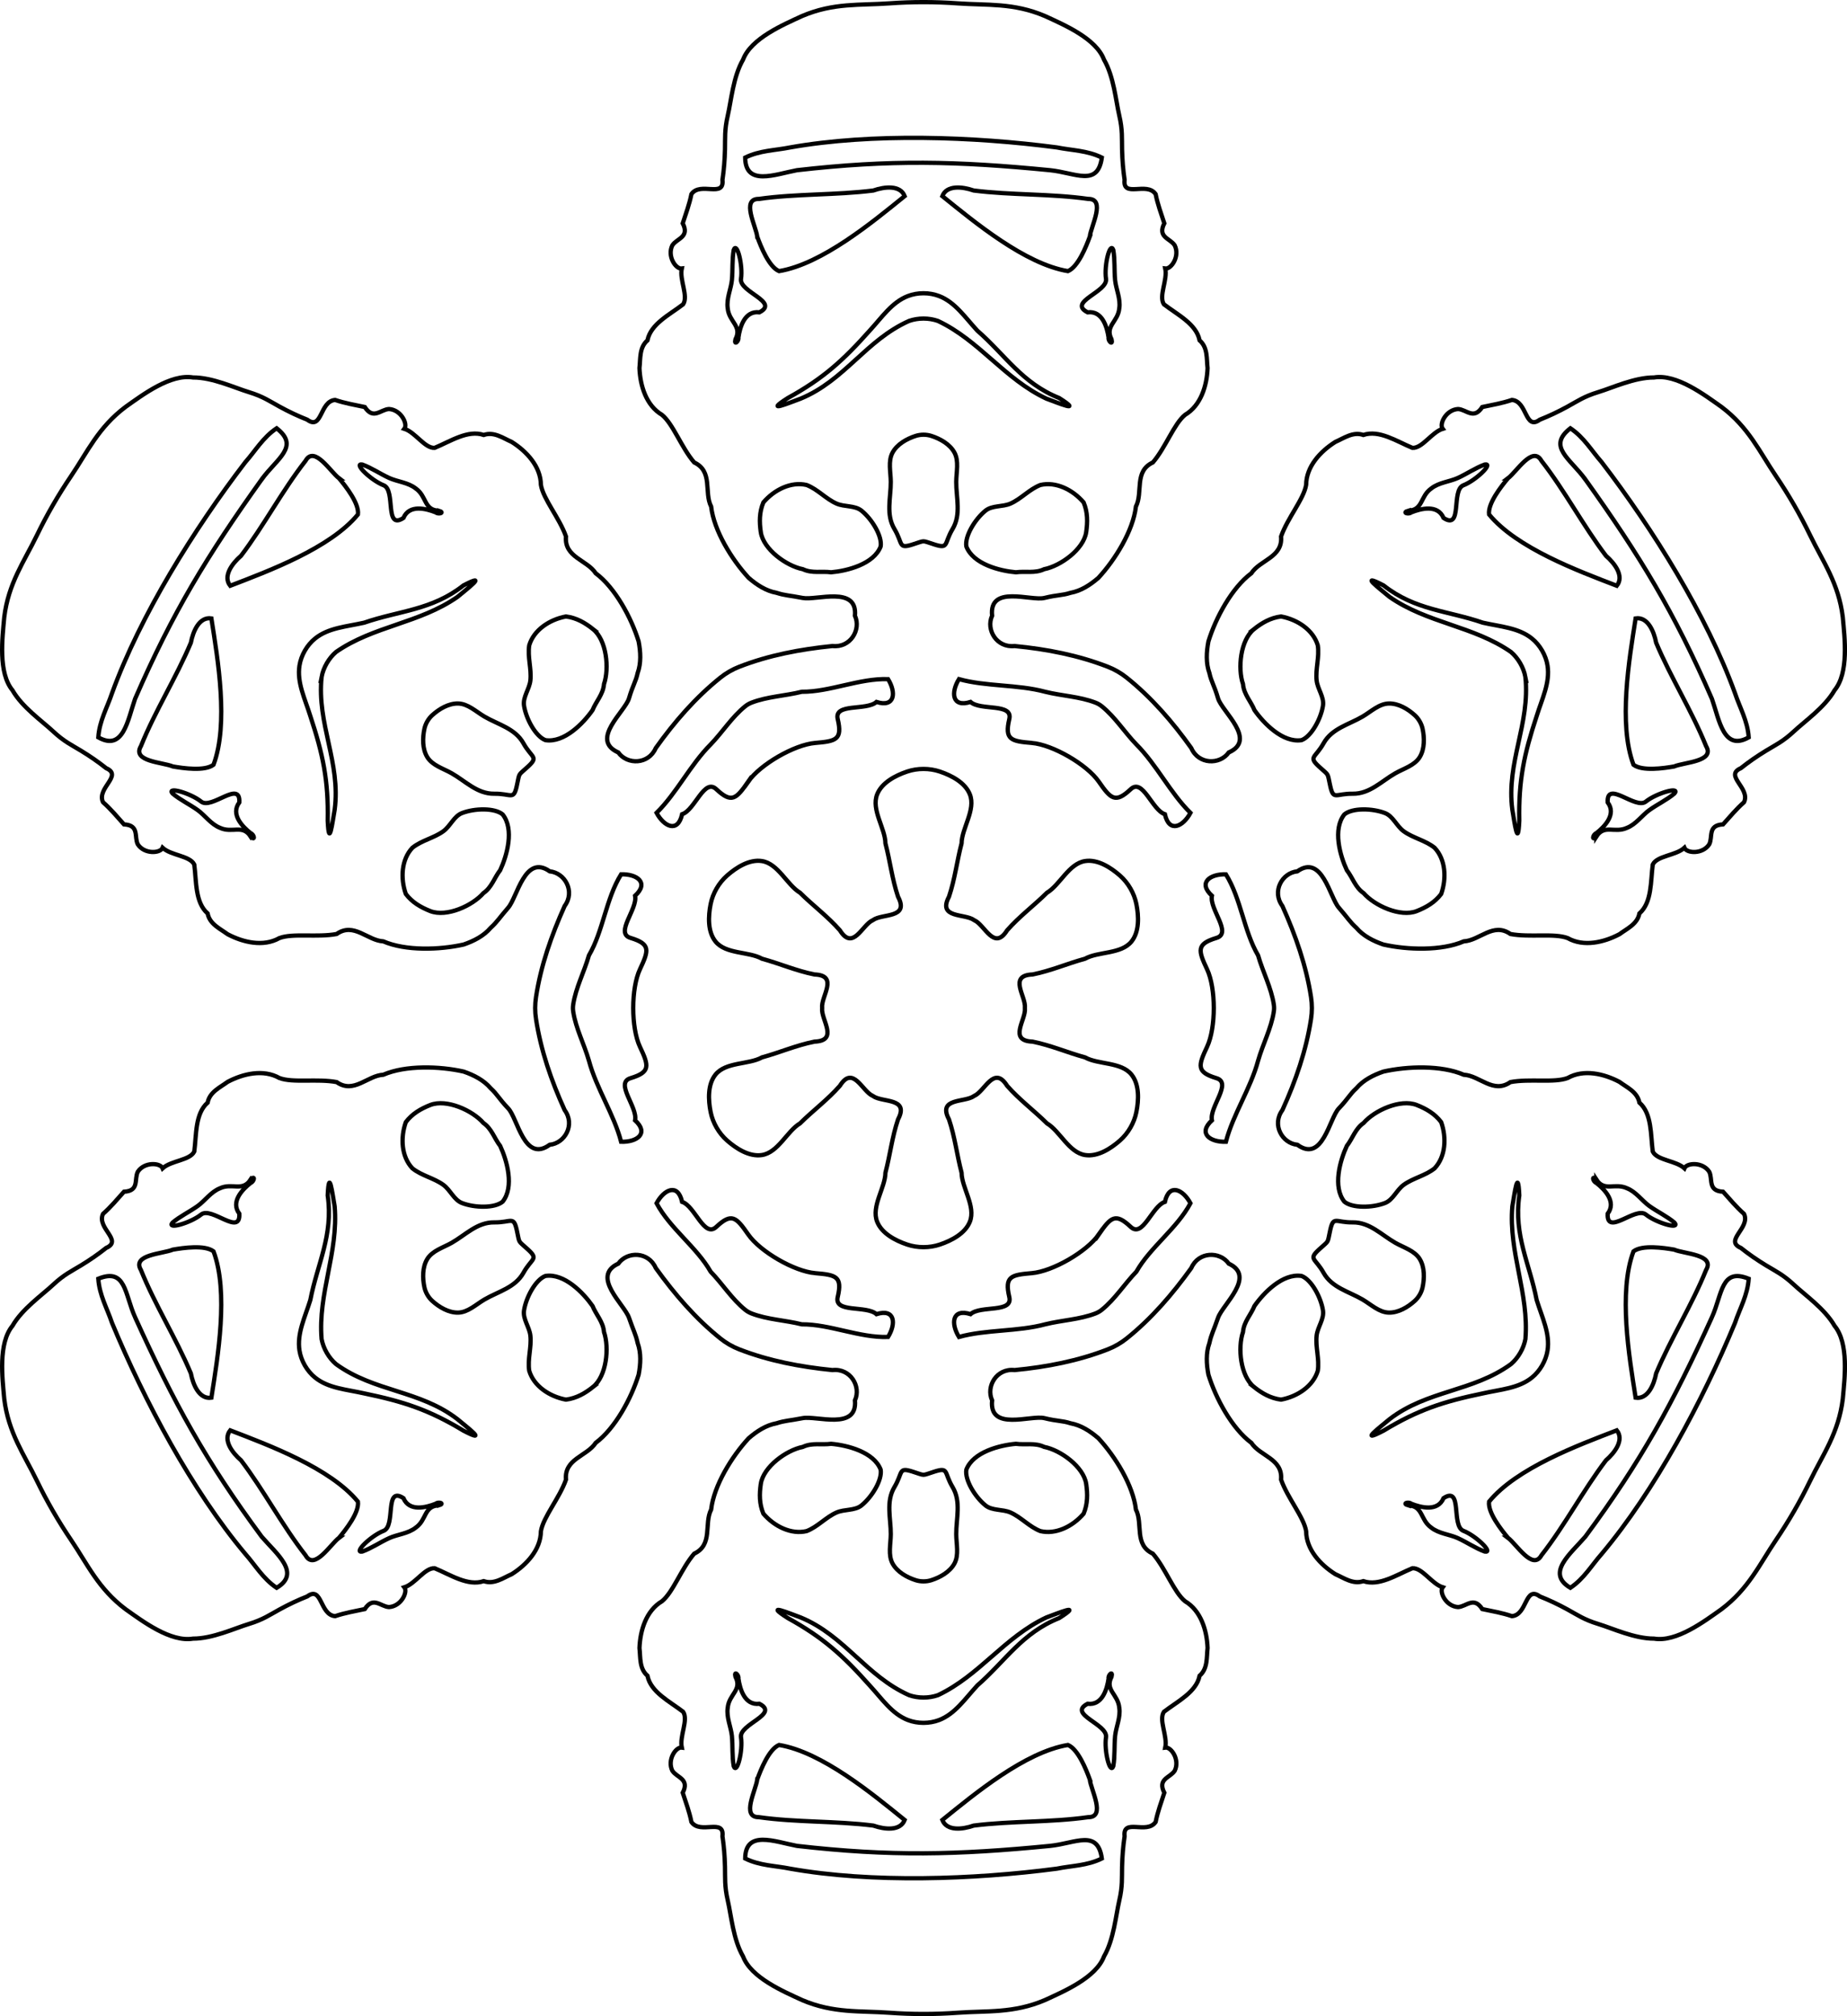 <?xml version="1.0" encoding="UTF-8" standalone="no"?>
<!-- Created with Inkscape (http://www.inkscape.org/) -->

<svg xmlns:dc="http://purl.org/dc/elements/1.1/" xmlns:cc="http://creativecommons.org/ns#" xmlns:rdf="http://www.w3.org/1999/02/22-rdf-syntax-ns#" xmlns:svg="http://www.w3.org/2000/svg" xmlns="http://www.w3.org/2000/svg" xmlns:sodipodi="http://sodipodi.sourceforge.net/DTD/sodipodi-0.dtd" xmlns:inkscape="http://www.inkscape.org/namespaces/inkscape" id="svg2923" version="1.1" inkscape:version="0.47 r22583" width="309.391" height="337.5" sodipodi:docname="snowflake-stormtrooper.svg">
<defs id="defs2927">
<marker inkscape:stockid="Arrow1Lstart" orient="auto" refY="0" refX="0" id="Arrow1Lstart" style="overflow:visible">
<path id="path4577" d="M 0,0 5,-5 -12.5,0 5,5 0,0 z" style="fill-rule:evenodd;stroke:#000000;stroke-width:1pt;marker-start:none" transform="matrix(0.8,0,0,0.8,10,0)" />
</marker>
<inkscape:perspective sodipodi:type="inkscape:persp3d" inkscape:vp_x="0 : 0.5 : 1" inkscape:vp_y="0 : 1000 : 0" inkscape:vp_z="1 : 0.5 : 1" inkscape:persp3d-origin="0.5 : 0.33333333 : 1" id="perspective2931" />
<inkscape:perspective id="perspective3720" inkscape:persp3d-origin="0.5 : 0.33333333 : 1" inkscape:vp_z="1 : 0.5 : 1" inkscape:vp_y="0 : 1000 : 0" inkscape:vp_x="0 : 0.5 : 1" sodipodi:type="inkscape:persp3d" />
<inkscape:perspective id="perspective4476" inkscape:persp3d-origin="0.5 : 0.33333333 : 1" inkscape:vp_z="1 : 0.5 : 1" inkscape:vp_y="0 : 1000 : 0" inkscape:vp_x="0 : 0.5 : 1" sodipodi:type="inkscape:persp3d" />
<inkscape:perspective id="perspective4518" inkscape:persp3d-origin="0.5 : 0.33333333 : 1" inkscape:vp_z="1 : 0.5 : 1" inkscape:vp_y="0 : 1000 : 0" inkscape:vp_x="0 : 0.5 : 1" sodipodi:type="inkscape:persp3d" />
<inkscape:perspective id="perspective4518-7" inkscape:persp3d-origin="0.5 : 0.33333333 : 1" inkscape:vp_z="1 : 0.5 : 1" inkscape:vp_y="0 : 1000 : 0" inkscape:vp_x="0 : 0.5 : 1" sodipodi:type="inkscape:persp3d" />
</defs>
<sodipodi:namedview pagecolor="#ffffff" bordercolor="#666666" borderopacity="1" objecttolerance="10" gridtolerance="10" guidetolerance="10" inkscape:pageopacity="0" inkscape:pageshadow="2" inkscape:window-width="1680" inkscape:window-height="975" id="namedview2925" showgrid="false" inkscape:zoom="0.94379836" inkscape:cx="172.03834" inkscape:cy="141.45952" inkscape:window-x="0" inkscape:window-y="24" inkscape:window-maximized="1" inkscape:current-layer="g4506-6" />
<g id="g4506" transform="matrix(0.866,-0.5,0.5,0.866,3360.09,-493.782)" />
<g transform="matrix(0.866,0.5,-0.5,0.866,3451.205,362.179)" id="g4506-8" />
<g transform="matrix(0,1,-1,0,1170.741,15.748)" id="g4506-6">
<g id="g6200">
<path id="path6184" d="m 154.828,1080.957 c -1.203,0.185 -2.448,0.185 -3.651,0 -5.271,-0.809 -10.306,-2.571 -15.26,-4.8 -2.439,-1.794 -5.548,-0.064 -5.803,2.507 -2.94,4.164 4.322,5.411 6.09,6.949 1.768,1.538 2.343,1.808 3.367,2.937 1.367,1.158 2.2,2.803 2.794,4.514 0.918,4.046 1.086,9.743 -0.525,13.469 -0.138,2.675 -3.254,4.935 -1.234,7.818 0.611,3.254 -0.172,7.319 0.684,9.591 1.516,2.682 0.733,6.061 -0.645,8.669 -0.94,1.272 -1.682,3.005 -3.475,3.349 -1.848,2.106 -5.337,1.866 -8.195,2.239 -1.487,0.738 -1.491,3.863 -2.802,5.302 0.94,0.386 1.116,3.039 -0.573,4.155 -1.266,0.643 -3.204,-0.308 -3.347,2.319 -1.309,1.181 -2.527,2.174 -3.71,3.51 -2.369,1.116 -4.445,-3.405 -5.696,-0.528 -1.058,1.333 -1.978,2.662 -2.928,4.22 -0.95,1.558 -1.518,2.83 -3.233,4.664 -1.715,1.834 -4.042,5.182 -6.878,6.806 -2.938,2.42 -8.742,1.703 -12.231,1.381 -5.692,-0.691 -9.279,-3.319 -13.704,-5.465 -3.438,-1.667 -6.765,-3.588 -9.928,-5.732 -4.071,-2.759 -8.14,-4.552 -11.585,-9.136 -2.023,-2.861 -5.546,-7.529 -4.919,-11.283 -0.011,-3.268 1.725,-6.957 2.455,-9.359 0.731,-2.402 1.549,-3.53 2.423,-5.132 0.874,-1.602 1.565,-3.063 2.19,-4.646 1.866,-2.521 -3.087,-2.059 -3.305,-4.668 0.567,-1.692 0.818,-3.244 1.185,-4.968 2.204,-1.438 0.412,-2.64 0.335,-4.059 0.122,-2.021 2.508,-3.195 3.312,-2.574 0.59,-1.855 3.295,-3.421 3.19,-5.078 -1.106,-2.661 -3.058,-5.563 -2.159,-8.216 -0.598,-1.725 0.531,-3.233 1.163,-4.684 1.57,-2.497 4.104,-4.865 7.185,-4.893 2.396,-0.394 5.525,-3.105 8.648,-4.203 3.507,0.308 3.907,-3.52 6.154,-4.978 2.421,-3.258 7.439,-5.962 11.402,-7.189 1.779,-0.341 3.62,-0.442 5.306,0.163 1.49,0.323 1.992,0.794 4.227,1.448 2.236,0.654 6.916,6.605 9.063,1.799 2.099,-1.507 2.043,-5.065 -0.73,-6.279 -4.404,-3.141 -8.451,-6.656 -11.787,-10.816 -0.761,-0.949 -1.384,-2.028 -1.826,-3.162 -1.934,-4.969 -2.927,-10.21 -3.473,-15.616 0.335,-3.009 -2.719,-4.836 -5.073,-3.772 -5.076,-0.464 -2.526,6.448 -2.974,8.748 -0.448,2.3 -0.395,2.933 -0.86,4.385 -0.319,1.763 -1.327,3.307 -2.512,4.676 -3.044,2.818 -7.895,5.812 -11.927,6.279 -2.385,1.217 -5.901,-0.351 -7.388,2.841 -2.512,2.156 -6.425,3.511 -7.964,5.388 -1.565,2.654 -4.882,3.665 -7.83,3.776 -1.572,-0.178 -3.443,0.046 -4.638,-1.335 -2.748,-0.548 -4.284,-3.689 -6.036,-5.978 -1.382,-0.918 -4.091,0.64 -5.992,0.224 0.136,1.007 -2.073,2.486 -3.885,1.581 -1.19,-0.775 -1.335,-2.929 -3.682,-1.739 -1.677,-0.544 -3.146,-1.102 -4.895,-1.457 -2.151,-1.494 0.726,-5.552 -2.39,-5.197 -1.683,-0.25 -3.294,-0.382 -5.119,-0.426 -1.824,-0.044 -3.21,0.101 -5.656,-0.468 -2.445,-0.568 -6.508,-0.91 -9.333,-2.553 -3.565,-1.334 -5.845,-6.719 -7.312,-9.902 -2.247,-5.275 -1.765,-9.695 -2.119,-14.601 -0.275,-3.812 -0.275,-7.653 0,-11.464 0.354,-4.905 -0.128,-9.325 2.119,-14.6 1.466,-3.182 3.747,-8.567 7.312,-9.902 2.825,-1.644 6.888,-1.985 9.333,-2.553 2.445,-0.568 3.831,-0.424 5.656,-0.468 1.824,-0.044 3.435,-0.176 5.119,-0.426 3.116,0.356 0.239,-3.703 2.39,-5.197 1.749,-0.355 3.218,-0.914 4.895,-1.457 2.347,1.189 2.492,-0.964 3.682,-1.739 1.812,-0.905 4.021,0.574 3.885,1.581 1.901,-0.416 4.61,1.142 5.992,0.224 1.752,-2.288 3.289,-5.43 6.036,-5.978 1.194,-1.381 3.066,-1.156 4.638,-1.335 2.948,0.111 6.265,1.122 7.83,3.776 1.539,1.877 5.452,3.232 7.964,5.388 1.487,3.191 5.002,1.623 7.388,2.841 4.032,0.467 8.883,3.461 11.927,6.279 1.184,1.37 2.193,2.913 2.512,4.676 0.465,1.452 0.308,2.122 0.86,4.385 0.552,2.263 -2.262,9.292 2.974,8.748 2.354,1.064 5.408,-0.763 5.073,-3.772 0.518,-5.384 1.539,-10.646 3.473,-15.616 0.442,-1.134 1.064,-2.213 1.826,-3.162 3.336,-4.16 7.383,-7.674 11.787,-10.815 2.773,-1.215 2.829,-4.773 0.73,-6.279 -2.147,-4.806 -6.827,1.145 -9.063,1.799 -2.236,0.654 -2.737,1.125 -4.227,1.447 -1.686,0.605 -3.527,0.504 -5.306,0.163 -3.963,-1.228 -8.981,-3.931 -11.402,-7.189 -2.247,-1.457 -2.646,-5.286 -6.154,-4.977 -3.124,-1.098 -6.253,-3.808 -8.648,-4.203 -3.081,-0.028 -5.615,-2.396 -7.185,-4.893 -0.632,-1.451 -1.762,-2.959 -1.163,-4.684 -0.9,-2.653 1.053,-5.555 2.159,-8.216 0.104,-1.656 -2.6,-3.223 -3.19,-5.078 -0.804,0.621 -3.19,-0.553 -3.312,-2.574 0.077,-1.418 1.869,-2.621 -0.335,-4.059 -0.368,-1.724 -0.619,-3.275 -1.185,-4.968 0.218,-2.61 5.171,-2.147 3.305,-4.668 -0.625,-1.583 -1.316,-3.044 -2.19,-4.646 -0.874,-1.602 -1.692,-2.73 -2.423,-5.132 -0.731,-2.402 -2.467,-6.091 -2.455,-9.359 -0.627,-3.754 2.896,-8.422 4.919,-11.283 3.445,-4.584 7.514,-6.376 11.585,-9.136 3.163,-2.144 6.49,-4.065 9.928,-5.732 4.425,-2.146 8.012,-4.774 13.704,-5.465 3.489,-0.321 9.293,-1.039 12.231,1.381 2.836,1.624 5.163,4.972 6.878,6.806 1.715,1.834 2.282,3.106 3.233,4.664 0.95,1.558 1.87,2.887 2.928,4.22 1.25,2.877 3.326,-1.644 5.696,-0.528 1.182,1.337 2.4,2.33 3.71,3.511 0.144,2.627 2.081,1.677 3.347,2.319 1.689,1.117 1.513,3.769 0.573,4.155 1.311,1.438 1.316,4.564 2.802,5.302 2.858,0.373 6.347,0.133 8.195,2.239 1.793,0.344 2.534,2.077 3.475,3.349 1.377,2.608 2.161,5.987 0.645,8.669 -0.856,2.272 -0.073,6.337 -0.684,9.591 -2.021,2.883 1.095,5.143 1.234,7.818 1.611,3.725 1.444,9.423 0.525,13.469 -0.594,1.711 -1.427,3.356 -2.794,4.514 -1.025,1.129 -1.599,1.399 -3.367,2.937 -1.768,1.538 -9.03,2.785 -6.09,6.949 0.256,2.571 3.364,4.302 5.803,2.507 4.954,-2.229 9.989,-3.991 15.26,-4.8 1.203,-0.185 2.448,-0.185 3.651,0 5.271,0.809 10.338,2.557 15.26,4.8 2.439,1.794 5.548,0.064 5.803,-2.508 3.089,-4.262 -4.406,-5.34 -6.09,-6.949 -1.684,-1.609 -2.343,-1.808 -3.367,-2.937 -1.367,-1.158 -2.2,-2.803 -2.794,-4.514 -0.918,-4.046 -1.086,-9.744 0.525,-13.469 0.138,-2.675 3.254,-4.935 1.234,-7.818 -0.611,-3.254 0.172,-7.319 -0.684,-9.591 -1.516,-2.682 -0.733,-6.06 0.645,-8.669 0.94,-1.272 1.682,-3.005 3.475,-3.349 1.848,-2.106 5.337,-1.866 8.195,-2.239 1.487,-0.738 1.491,-3.863 2.802,-5.302 -0.94,-0.386 -1.116,-3.039 0.573,-4.155 1.266,-0.643 3.204,0.308 3.347,-2.319 1.309,-1.181 2.527,-2.174 3.71,-3.511 2.369,-1.116 4.445,3.405 5.696,0.528 1.058,-1.333 1.978,-2.662 2.928,-4.22 0.95,-1.558 1.518,-2.83 3.233,-4.664 1.715,-1.834 4.042,-5.182 6.878,-6.806 2.938,-2.42 8.742,-1.703 12.231,-1.381 5.692,0.691 9.279,3.319 13.704,5.465 3.438,1.667 6.765,3.588 9.928,5.732 4.071,2.759 8.14,4.552 11.585,9.136 2.023,2.861 5.546,7.529 4.919,11.283 0.011,3.268 -1.725,6.957 -2.455,9.359 -0.731,2.402 -1.549,3.53 -2.423,5.132 -0.874,1.602 -1.565,3.063 -2.19,4.646 -1.866,2.521 3.087,2.059 3.305,4.668 -0.567,1.692 -0.818,3.244 -1.185,4.968 -2.204,1.438 -0.412,2.64 -0.335,4.059 -0.122,2.021 -2.508,3.195 -3.312,2.574 -0.59,1.855 -3.295,3.421 -3.19,5.078 1.106,2.661 3.058,5.563 2.159,8.216 0.598,1.725 -0.531,3.233 -1.163,4.684 -1.57,2.497 -4.104,4.865 -7.185,4.893 -2.396,0.394 -5.525,3.105 -8.648,4.203 -3.507,-0.308 -3.907,3.52 -6.154,4.977 -2.421,3.258 -7.439,5.962 -11.402,7.189 -1.779,0.341 -3.62,0.442 -5.306,-0.163 -1.49,-0.323 -2.011,-0.685 -4.227,-1.447 -2.216,-0.762 -6.927,-6.427 -9.063,-1.799 -2.099,1.507 -2.043,5.065 0.73,6.279 4.408,3.176 8.451,6.656 11.787,10.815 0.761,0.949 1.384,2.028 1.826,3.162 1.934,4.969 2.955,10.231 3.473,15.616 -0.335,3.009 2.719,4.836 5.073,3.772 5.236,0.544 2.422,-6.485 2.974,-8.748 0.552,-2.263 0.395,-2.933 0.86,-4.385 0.319,-1.763 1.327,-3.307 2.512,-4.676 3.044,-2.818 7.895,-5.812 11.927,-6.279 2.385,-1.217 5.901,0.351 7.388,-2.841 2.512,-2.156 6.425,-3.511 7.964,-5.388 1.565,-2.654 4.882,-3.665 7.83,-3.776 1.572,0.178 3.443,-0.046 4.638,1.335 2.748,0.548 4.284,3.689 6.036,5.978 1.382,0.919 4.091,-0.64 5.992,-0.224 -0.136,-1.007 2.073,-2.486 3.885,-1.581 1.19,0.775 1.335,2.929 3.682,1.739 1.677,0.544 3.146,1.102 4.895,1.457 2.151,1.494 -0.726,5.552 2.39,5.197 1.683,0.25 3.294,0.382 5.119,0.426 1.824,0.044 3.21,-0.1 5.656,0.468 2.445,0.568 6.508,0.91 9.333,2.553 3.565,1.334 5.845,6.719 7.312,9.902 2.247,5.275 1.765,9.695 2.119,14.6 0.275,3.812 0.275,7.653 0,11.464 -0.354,4.905 0.128,9.325 -2.119,14.601 -1.466,3.182 -3.747,8.567 -7.312,9.902 -2.825,1.644 -6.888,1.985 -9.333,2.553 -2.445,0.568 -3.831,0.423 -5.656,0.468 -1.824,0.044 -3.435,0.176 -5.119,0.426 -3.116,-0.355 -0.239,3.703 -2.39,5.197 -1.749,0.355 -3.218,0.914 -4.895,1.457 -2.347,-1.189 -2.492,0.964 -3.682,1.739 -1.812,0.905 -4.021,-0.574 -3.885,-1.581 -1.901,0.416 -4.61,-1.142 -5.992,-0.224 -1.752,2.288 -3.289,5.43 -6.036,5.978 -1.194,1.381 -3.066,1.156 -4.638,1.335 -2.948,-0.111 -6.265,-1.122 -7.83,-3.776 -1.539,-1.877 -5.452,-3.232 -7.964,-5.388 -1.487,-3.192 -5.002,-1.623 -7.388,-2.841 -4.032,-0.467 -8.883,-3.461 -11.927,-6.279 -1.184,-1.37 -2.193,-2.913 -2.512,-4.676 -0.465,-1.452 -0.412,-2.085 -0.86,-4.385 -0.448,-2.3 2.103,-9.213 -2.974,-8.748 -2.354,-1.064 -5.408,0.763 -5.073,3.772 -0.546,5.405 -1.539,10.646 -3.473,15.616 -0.442,1.134 -1.064,2.213 -1.826,3.162 -3.336,4.16 -7.379,7.64 -11.787,10.816 -2.773,1.215 -2.829,4.772 -0.73,6.279 2.136,4.628 6.847,-1.037 9.063,-1.799 2.216,-0.762 2.737,-1.125 4.227,-1.448 1.686,-0.605 3.527,-0.504 5.306,-0.163 3.963,1.228 8.981,3.931 11.402,7.189 2.247,1.457 2.646,5.286 6.154,4.978 3.124,1.097 6.253,3.808 8.648,4.203 3.081,0.028 5.615,2.396 7.185,4.893 0.632,1.451 1.762,2.959 1.163,4.684 0.9,2.653 -1.053,5.555 -2.159,8.216 -0.104,1.656 2.6,3.223 3.19,5.078 0.804,-0.621 3.19,0.553 3.312,2.574 -0.076,1.418 -1.869,2.621 0.335,4.059 0.368,1.724 0.619,3.275 1.185,4.968 -0.218,2.61 -5.171,2.147 -3.305,4.668 0.625,1.583 1.316,3.044 2.19,4.646 0.874,1.602 1.692,2.73 2.423,5.132 0.731,2.402 2.467,6.091 2.455,9.359 0.627,3.754 -2.896,8.422 -4.919,11.283 -3.445,4.584 -7.514,6.376 -11.585,9.136 -3.163,2.144 -6.49,4.065 -9.928,5.732 -4.425,2.146 -8.012,4.774 -13.704,5.465 -3.489,0.321 -9.293,1.039 -12.231,-1.381 -2.836,-1.624 -5.163,-4.972 -6.878,-6.806 -1.715,-1.834 -2.282,-3.106 -3.233,-4.664 -0.95,-1.558 -1.87,-2.887 -2.928,-4.22 -1.25,-2.877 -3.326,1.644 -5.696,0.528 -1.182,-1.337 -2.4,-2.33 -3.71,-3.51 -0.144,-2.627 -2.081,-1.677 -3.347,-2.319 -1.689,-1.117 -1.513,-3.769 -0.573,-4.155 -1.311,-1.438 -1.316,-4.564 -2.802,-5.302 -2.858,-0.373 -6.347,-0.133 -8.195,-2.239 -1.793,-0.344 -2.534,-2.077 -3.475,-3.349 -1.377,-2.608 -2.161,-5.987 -0.645,-8.669 0.856,-2.272 0.073,-6.337 0.684,-9.591 2.021,-2.883 -1.095,-5.143 -1.234,-7.818 -1.611,-3.725 -1.444,-9.423 -0.525,-13.469 0.594,-1.711 1.427,-3.356 2.794,-4.514 1.025,-1.129 1.683,-1.328 3.367,-2.937 1.684,-1.609 9.178,-2.687 6.09,-6.949 -0.256,-2.571 -3.364,-4.302 -5.803,-2.507 -4.922,2.243 -9.989,3.991 -15.26,4.8 z" style="fill:none;stroke:#000000;stroke-width:0.716;stroke-miterlimit:4;stroke-opacity:1;stroke-dasharray:none;marker-start:none;marker-end:none" />
<path d="m 241.673,1113.937 c 1.091,1.455 5.571,4.151 2.936,5.625 -5.019,3.926 -10.835,6.961 -15.895,10.802 -1.319,1.523 -3.434,3.075 -5.02,1.817 2.486,-6.463 6.306,-16.769 11.941,-21.398 1.824,-0.232 4.668,2.01 6.038,3.155 z m -5.417,-16.695 c 0.121,2.533 2.405,1.974 3.727,3.861 1.009,1.274 1.122,3.047 1.746,4.427 0.696,1.534 1.699,2.971 2.264,4.533 0.263,1.543 -2.668,-1.487 -3.476,-3.579 -0.809,-2.092 -7.578,-0.092 -5.471,-3.324 2.295,-0.972 1.587,-3.758 0.925,-5.423 -0.392,-0.439 -0.032,-1.608 0.287,-0.496 z m -19.826,-25.841 c 1.072,1.351 1.897,2.771 2.124,4.536 -0.518,2.775 -2.269,5.384 -4.82,6.152 -1.964,0.307 -3.935,-0.404 -5.886,-0.193 -1.441,0.156 -2.783,1.29 -4.215,1.068 -2.243,-0.348 -5.183,-1.966 -5.784,-3.594 -0.479,-3.14 2.809,-6.333 5.025,-7.884 1.469,-0.593 2.654,-1.787 4.358,-1.92 2.659,-0.91 7.369,-0.433 9.198,1.836 z m -22.986,70.381 c 0.715,1.672 0.809,6.9 3.403,5.355 5.909,-2.384 11.446,-5.903 17.302,-8.364 1.978,-0.38 4.379,-1.436 4.084,-3.439 -6.841,-1.079 -17.675,-2.923 -24.502,-0.358 -1.113,1.463 -0.593,5.048 -0.287,6.806 z m -11.749,-13.039 c 2.133,1.371 0.507,3.07 1.481,5.158 0.599,1.511 2.078,2.495 2.961,3.725 0.98,1.37 1.723,2.957 2.794,4.227 1.205,0.999 0.046,-3.054 -1.361,-4.8 -1.408,-1.746 3.71,-6.609 -0.143,-6.4 -1.99,1.502 -4.049,-0.504 -5.158,-1.911 -0.184,-0.559 -1.376,-0.831 -0.573,0 z m -12.466,-30.09 c 0.633,1.604 1.451,3.028 2.866,4.108 2.663,0.939 5.798,0.727 7.737,-1.099 1.248,-1.547 1.618,-3.609 2.776,-5.194 0.855,-1.17 2.508,-1.765 3.032,-3.116 0.82,-2.116 0.889,-5.471 -0.22,-6.806 -2.479,-1.985 -6.889,-0.733 -9.34,0.41 -1.248,0.976 -2.875,1.405 -3.842,2.814 -2.117,1.847 -4.06,6.165 -3.009,8.884 z m 35.535,49.462 c -3.922,1.76 -8.328,1.533 -6.448,6.161 2.754,-0.182 4.962,-1.486 7.379,-2.293 13.034,-5.41 28.058,-13.399 38.687,-22.336 1.907,-1.691 4.141,-2.951 5.675,-5.244 -2.459,-4.167 -5.696,0.037 -8.56,2.503 -12.663,9.378 -22.409,14.705 -36.734,21.208 z m 7.844,-33.66 c -1.051,1.219 -2.601,2.114 -4.182,2.414 -7.657,0.642 -14.491,-2.845 -22.23,-2.187 -1.969,0.352 -6.709,0.946 -1.826,1.165 6.68,-0.959 11.436,1.735 17.519,2.913 2.903,0.9 5.597,2.263 8.439,1.816 1.725,-0.271 3.44,-1.261 4.537,-2.62 1.808,-2.239 1.975,-5.253 2.647,-8.217 1.361,-6.573 2.737,-10.838 6.237,-16.628 2.252,-4.339 -0.632,-0.53 -1.921,0.999 -4.876,6.342 -4.566,13.933 -9.221,20.345 z m -15.225,-80.272 c -0.295,3.502 -3.597,9.222 -6.482,11.228 -2.885,2.006 -3.675,2.761 -1.29,5.315 1.992,2.053 -3.455,3.589 -4.163,5.755 -3.208,0.72 -2.072,3.038 0.23,4.28 4.257,-2.281 7.352,-6.727 11.452,-9.057 2.099,-2.025 4.582,-3.556 6.387,-5.793 0.254,-0.315 0.462,-0.675 0.608,-1.053 1.035,-2.682 1.119,-5.598 1.823,-8.428 -0.032,-4.716 2.271,-9.618 2.117,-14.446 -2.227,-1.373 -4.803,-1.198 -3.822,1.94 -1.522,1.696 -0.129,7.182 -2.903,6.483 -3.405,-0.789 -3.663,0.273 -3.958,3.775 z m -3.945,48.1 c -1.673,1.815 -0.88,1.357 -3.288,1.899 -2.408,0.542 -1.226,0.908 -1.268,3.761 -0.042,2.853 2.115,4.838 3.417,7.128 0.813,1.43 1.322,3.261 2.731,4.108 1.358,0.816 3.181,0.801 4.73,0.466 0.852,-0.184 1.68,-0.662 2.266,-1.308 1.064,-1.174 1.989,-2.745 1.961,-4.329 -0.029,-1.644 -1.361,-3.001 -2.192,-4.42 -1.333,-2.273 -1.973,-5.133 -4.465,-6.524 -2.492,-1.391 -2.218,-2.597 -3.891,-0.783 z M 112.561,890.309 c -0.715,-1.672 -0.809,-6.9 -3.403,-5.355 -5.909,2.384 -11.446,5.903 -17.302,8.364 -1.978,0.38 -4.379,1.436 -4.084,3.439 6.841,1.079 17.675,2.923 24.502,0.358 1.113,-1.463 0.593,-5.048 0.287,-6.806 z m 11.749,13.039 c -2.133,-1.371 -0.507,-3.07 -1.481,-5.158 -0.599,-1.511 -2.078,-2.495 -2.961,-3.725 -0.98,-1.37 -1.723,-2.957 -2.794,-4.227 -1.205,-0.999 -0.046,3.054 1.361,4.8 1.408,1.747 -3.71,6.609 0.143,6.4 1.99,-1.502 4.049,0.504 5.158,1.91 0.184,0.559 1.376,0.831 0.573,0 z m 12.466,30.09 c -0.633,-1.604 -1.451,-3.028 -2.866,-4.108 -2.663,-0.939 -5.798,-0.727 -7.737,1.099 -1.248,1.547 -1.618,3.609 -2.776,5.194 -0.855,1.17 -2.508,1.765 -3.032,3.116 -0.82,2.117 -0.889,5.471 0.22,6.806 2.479,1.985 6.889,0.733 9.34,-0.41 1.248,-0.976 2.875,-1.405 3.842,-2.814 2.117,-1.848 4.06,-6.165 3.009,-8.884 z M 64.332,918.154 c -1.091,-1.455 -5.571,-4.151 -2.936,-5.625 5.019,-3.926 10.835,-6.961 15.895,-10.802 1.319,-1.523 3.434,-3.075 5.02,-1.817 -2.486,6.464 -6.306,16.769 -11.941,21.398 -1.824,0.232 -4.668,-2.01 -6.038,-3.155 z m 5.417,16.695 c -0.121,-2.533 -2.405,-1.974 -3.727,-3.861 -1.009,-1.274 -1.122,-3.047 -1.746,-4.427 -0.696,-1.534 -1.699,-2.971 -2.264,-4.533 -0.263,-1.543 2.668,1.487 3.476,3.579 0.809,2.092 7.578,0.092 5.471,3.324 -2.295,0.972 -1.587,3.758 -0.925,5.422 0.392,0.439 0.032,1.608 -0.287,0.496 z m 19.826,25.841 c -1.072,-1.351 -1.897,-2.771 -2.124,-4.536 0.518,-2.775 2.269,-5.384 4.82,-6.152 1.964,-0.307 3.935,0.404 5.886,0.193 1.441,-0.156 2.783,-1.29 4.215,-1.068 2.243,0.348 5.183,1.966 5.784,3.594 0.479,3.14 -2.809,6.333 -5.025,7.884 -1.469,0.593 -2.654,1.787 -4.358,1.92 -2.659,0.91 -7.369,0.433 -9.198,-1.836 z M 64.507,905.185 c -3.486,2.517 -5.491,6.446 -8.56,2.503 1.534,-2.294 3.768,-3.554 5.675,-5.244 11.202,-8.583 25.633,-17.6 38.687,-22.336 2.418,-0.806 4.626,-2.111 7.379,-2.293 2.379,4.213 -2.88,4.914 -6.448,6.161 -14.453,6.278 -23.939,12.055 -36.734,21.208 z m 33.072,10.037 c -1.581,0.301 -3.131,1.195 -4.182,2.414 -4.384,6.31 -4.781,13.972 -9.221,20.345 -1.289,1.529 -4.174,5.338 -1.922,0.999 4.171,-5.305 4.215,-10.772 6.237,-16.628 0.672,-2.964 0.839,-5.978 2.647,-8.217 1.097,-1.359 2.812,-2.349 4.537,-2.62 2.843,-0.447 5.537,0.916 8.439,1.816 6.373,2.107 10.755,3.049 17.519,2.913 4.884,0.219 0.143,0.813 -1.826,1.165 -7.931,1.051 -14.349,-3.012 -22.229,-2.187 z m 18.277,32.688 c -2.408,0.542 -1.615,0.084 -3.288,1.899 -1.673,1.815 -1.4,0.608 -3.891,-0.783 -2.492,-1.391 -3.132,-4.25 -4.465,-6.524 -0.832,-1.419 -2.163,-2.775 -2.192,-4.42 -0.028,-1.584 0.897,-3.155 1.961,-4.329 0.586,-0.646 1.413,-1.124 2.266,-1.308 1.549,-0.334 3.372,-0.35 4.73,0.466 1.41,0.847 1.919,2.679 2.731,4.108 1.302,2.291 3.459,4.275 3.417,7.128 -0.042,2.853 1.14,3.22 -1.268,3.761 z M 112.561,1141.782 c -0.715,1.672 -0.809,6.9 -3.403,5.355 -5.909,-2.384 -11.446,-5.903 -17.302,-8.364 -1.978,-0.38 -4.379,-1.436 -4.084,-3.439 6.841,-1.079 17.675,-2.923 24.502,-0.358 1.113,1.463 0.593,5.048 0.287,6.806 z m 11.749,-13.039 c -2.133,1.371 -0.507,3.07 -1.481,5.158 -0.599,1.511 -2.078,2.495 -2.961,3.725 -0.98,1.37 -1.723,2.957 -2.794,4.227 -1.205,0.999 -0.046,-3.054 1.361,-4.8 1.408,-1.746 -3.71,-6.609 0.143,-6.4 1.99,1.502 4.049,-0.504 5.158,-1.911 0.184,-0.559 1.376,-0.831 0.573,0 z m 12.466,-30.09 c -0.633,1.604 -1.451,3.028 -2.866,4.108 -2.663,0.939 -5.798,0.727 -7.737,-1.099 -1.248,-1.547 -1.618,-3.609 -2.776,-5.194 -0.855,-1.17 -2.508,-1.765 -3.032,-3.116 -0.82,-2.116 -0.889,-5.471 0.22,-6.806 2.479,-1.985 6.889,-0.733 9.34,0.41 1.248,0.976 2.875,1.405 3.842,2.814 2.117,1.847 4.06,6.165 3.009,8.884 z m -72.444,15.284 c -1.091,1.455 -5.571,4.151 -2.936,5.625 5.019,3.926 10.835,6.961 15.895,10.802 1.319,1.523 3.434,3.075 5.02,1.817 -2.486,-6.463 -6.306,-16.769 -11.941,-21.398 -1.824,-0.232 -4.668,2.01 -6.038,3.155 z m 5.417,-16.695 c -0.121,2.533 -2.405,1.974 -3.727,3.861 -1.009,1.274 -1.122,3.047 -1.746,4.427 -0.696,1.534 -1.699,2.971 -2.264,4.533 -0.263,1.543 2.668,-1.487 3.476,-3.579 0.809,-2.092 7.578,-0.092 5.471,-3.324 -2.295,-0.972 -1.587,-3.758 -0.925,-5.423 0.392,-0.439 0.032,-1.608 -0.287,-0.496 z m 19.826,-25.841 c -1.072,1.351 -1.897,2.771 -2.124,4.536 0.518,2.775 2.269,5.384 4.82,6.152 1.964,0.307 3.935,-0.404 5.886,-0.193 1.441,0.156 2.783,1.29 4.215,1.068 2.243,-0.348 5.183,-1.966 5.784,-3.594 0.479,-3.14 -2.809,-6.333 -5.025,-7.884 -1.469,-0.593 -2.654,-1.787 -4.358,-1.92 -2.659,-0.91 -7.369,-0.433 -9.198,1.836 z m -25.068,55.505 c -3.486,-2.517 -5.491,-6.446 -8.56,-2.503 1.534,2.294 3.768,3.554 5.675,5.244 11.202,8.583 25.633,17.6 38.687,22.336 2.418,0.806 4.626,2.111 7.379,2.293 2.379,-4.213 -2.88,-4.915 -6.448,-6.161 -14.453,-6.278 -23.939,-12.055 -36.734,-21.208 z m 33.072,-10.037 c -1.581,-0.301 -3.131,-1.195 -4.182,-2.414 -4.384,-6.31 -4.781,-13.972 -9.221,-20.345 -1.289,-1.529 -4.174,-5.338 -1.922,-0.999 4.171,5.305 4.215,10.772 6.237,16.628 0.672,2.964 0.839,5.978 2.647,8.217 1.097,1.359 2.812,2.349 4.537,2.62 2.843,0.447 5.537,-0.916 8.439,-1.816 6.373,-2.107 10.755,-3.049 17.519,-2.913 4.884,-0.219 0.143,-0.813 -1.826,-1.165 -7.931,-1.051 -14.349,3.012 -22.229,2.187 z m 18.277,-32.688 c -2.408,-0.542 -1.615,-0.084 -3.288,-1.899 -1.673,-1.815 -1.4,-0.608 -3.891,0.783 -2.492,1.391 -3.132,4.25 -4.465,6.524 -0.832,1.419 -2.163,2.776 -2.192,4.42 -0.028,1.584 0.897,3.155 1.961,4.329 0.586,0.646 1.413,1.124 2.266,1.308 1.549,0.334 3.372,0.35 4.73,-0.466 1.41,-0.847 1.919,-2.679 2.731,-4.108 1.302,-2.291 3.459,-4.275 3.417,-7.128 -0.042,-2.853 1.14,-3.22 -1.268,-3.761 z M 241.673,918.154 c 1.091,-1.455 5.571,-4.151 2.936,-5.625 -5.019,-3.926 -10.835,-6.961 -15.895,-10.802 -1.319,-1.523 -3.434,-3.075 -5.02,-1.817 2.486,6.464 6.306,16.769 11.941,21.398 1.824,0.232 4.668,-2.01 6.038,-3.155 z m -5.417,16.695 c 0.121,-2.533 2.405,-1.974 3.727,-3.861 1.009,-1.274 1.122,-3.047 1.746,-4.427 0.696,-1.534 1.699,-2.971 2.264,-4.533 0.263,-1.543 -2.668,1.487 -3.476,3.579 -0.809,2.092 -7.578,0.092 -5.471,3.324 2.295,0.972 1.587,3.758 0.925,5.422 -0.392,0.439 -0.032,1.608 0.287,0.496 z m -19.826,25.841 c 1.072,-1.351 1.897,-2.771 2.124,-4.536 -0.518,-2.775 -2.269,-5.384 -4.82,-6.152 -1.964,-0.307 -3.935,0.404 -5.886,0.193 -1.441,-0.156 -2.783,-1.29 -4.215,-1.068 -2.243,0.348 -5.183,1.966 -5.784,3.594 -0.479,3.14 2.809,6.333 5.025,7.884 1.469,0.593 2.654,1.787 4.358,1.92 2.659,0.91 7.369,0.433 9.198,-1.836 z m -22.986,-70.381 c 0.715,-1.672 0.809,-6.9 3.403,-5.355 5.909,2.384 11.446,5.903 17.302,8.364 1.978,0.38 4.379,1.436 4.084,3.439 -6.841,1.079 -17.675,2.923 -24.502,0.358 -1.113,-1.463 -0.593,-5.048 -0.287,-6.806 z m -11.749,13.039 c 2.133,-1.371 0.507,-3.07 1.481,-5.158 0.599,-1.511 2.078,-2.495 2.961,-3.725 0.98,-1.37 1.723,-2.957 2.794,-4.227 1.205,-0.999 0.046,3.054 -1.361,4.8 -1.408,1.747 3.71,6.609 -0.143,6.4 -1.99,-1.502 -4.049,0.504 -5.158,1.91 -0.184,0.559 -1.376,0.831 -0.573,2e-5 z m -12.466,30.09 c 0.633,-1.604 1.451,-3.028 2.866,-4.108 2.663,-0.939 5.798,-0.727 7.737,1.099 1.248,1.547 1.618,3.609 2.776,5.194 0.855,1.17 2.508,1.765 3.032,3.116 0.82,2.117 0.889,5.471 -0.22,6.806 -2.479,1.985 -6.889,0.733 -9.34,-0.41 -1.248,-0.976 -2.875,-1.405 -3.842,-2.814 -2.117,-1.848 -4.06,-6.165 -3.009,-8.884 z m 35.535,-49.462 c -3.922,-1.76 -8.328,-1.533 -6.448,-6.161 2.754,0.182 4.962,1.486 7.379,2.293 13.034,5.41 28.058,13.399 38.687,22.336 1.907,1.691 4.141,2.951 5.675,5.244 -2.459,4.167 -5.696,-0.037 -8.56,-2.503 -12.663,-9.378 -22.409,-14.705 -36.734,-21.208 z m 7.844,33.66 c -1.051,-1.219 -2.601,-2.114 -4.182,-2.414 -7.657,-0.642 -14.491,2.845 -22.23,2.187 -1.969,-0.352 -6.709,-0.946 -1.826,-1.165 6.68,0.959 11.436,-1.735 17.519,-2.913 2.903,-0.9 5.597,-2.262 8.439,-1.816 1.725,0.271 3.44,1.261 4.537,2.62 1.808,2.239 1.975,5.253 2.647,8.217 1.361,6.573 2.737,10.839 6.237,16.628 2.252,4.339 -0.632,0.53 -1.921,-0.999 -4.876,-6.342 -4.566,-13.933 -9.221,-20.345 z m -19.17,32.172 c -1.673,-1.815 -0.88,-1.357 -3.288,-1.899 -2.408,-0.542 -1.226,-0.908 -1.268,-3.761 -0.042,-2.853 2.115,-4.838 3.417,-7.128 0.813,-1.43 1.322,-3.261 2.731,-4.108 1.358,-0.816 3.181,-0.801 4.73,-0.466 0.852,0.184 1.68,0.662 2.266,1.308 1.064,1.174 1.989,2.745 1.961,4.329 -0.029,1.644 -1.361,3.001 -2.192,4.42 -1.333,2.273 -1.973,5.133 -4.465,6.524 -2.492,1.391 -2.218,2.597 -3.891,0.783 z M 23.891,1043.891 c -1.805,0.217 -6.38,2.75 -6.339,-0.27 -0.89,-6.309 -0.611,-12.864 -1.407,-19.166 -0.66,-1.903 -0.946,-4.511 0.936,-5.256 4.354,5.385 11.369,13.846 12.561,21.04 -0.711,1.696 -4.075,3.038 -5.751,3.651 z m 17.167,3.656 c -2.254,-1.162 -2.912,1.095 -5.208,1.297 -1.608,0.237 -3.2,-0.552 -4.707,-0.702 -1.677,-0.164 -3.422,-0.014 -5.058,-0.306 -1.468,-0.544 2.621,-1.567 4.838,-1.221 2.216,0.346 3.868,-6.517 5.614,-3.076 -0.306,2.474 2.461,3.254 4.234,3.512 0.576,-0.12 1.408,0.776 0.287,0.496 z m 32.292,-4.249 c -1.706,0.253 -3.348,0.258 -4.99,-0.428 -2.144,-1.837 -3.528,-4.657 -2.917,-7.25 0.716,-1.854 2.317,-3.205 3.11,-5.001 0.586,-1.326 0.274,-3.055 1.183,-4.184 1.423,-1.769 4.294,-3.505 6.004,-3.212 2.959,1.155 4.08,5.599 4.315,8.294 -0.221,1.568 0.221,3.192 -0.516,4.734 -0.541,2.757 -3.309,6.598 -6.189,7.048 z m -49.459,-55.097 c -1.805,-0.217 -6.38,-2.75 -6.339,0.269 -0.89,6.309 -0.611,12.864 -1.407,19.166 -0.66,1.903 -0.946,4.511 0.936,5.256 4.354,-5.385 11.369,-13.846 12.561,-21.04 -0.711,-1.696 -4.075,-3.038 -5.751,-3.651 z m 17.167,-3.656 c -2.254,1.162 -2.912,-1.095 -5.208,-1.297 -1.608,-0.237 -3.2,0.552 -4.707,0.702 -1.677,0.164 -3.422,0.014 -5.058,0.306 -1.468,0.544 2.621,1.567 4.838,1.221 2.216,-0.346 3.868,6.517 5.614,3.076 -0.306,-2.474 2.461,-3.254 4.234,-3.512 0.576,0.12 1.408,-0.776 0.287,-0.496 z m 32.292,4.249 c -1.706,-0.253 -3.348,-0.257 -4.99,0.428 -2.144,1.837 -3.528,4.657 -2.917,7.25 0.716,1.854 2.317,3.206 3.11,5.001 0.586,1.326 0.274,3.055 1.183,4.184 1.423,1.769 4.294,3.505 6.004,3.212 2.959,-1.155 4.08,-5.599 4.315,-8.294 -0.221,-1.568 0.221,-3.192 -0.516,-4.734 -0.541,-2.757 -3.309,-6.598 -6.189,-7.048 z m -60.603,6.043 c 0.437,-4.277 2.837,-7.979 -2.112,-8.665 -1.219,2.476 -1.194,5.04 -1.704,7.537 -1.832,13.993 -2.426,30.998 0,44.672 0.511,2.497 0.485,5.061 1.704,7.537 4.838,-0.046 2.816,-4.951 2.112,-8.665 -1.79,-15.655 -1.53,-26.759 -1.4e-5,-42.417 z m 25.229,23.623 c -0.53,-1.52 -0.53,-3.309 0,-4.829 3.272,-6.952 9.71,-11.127 13.008,-18.158 0.68,-1.881 2.536,-6.283 -0.096,-2.163 -2.509,6.265 -7.221,9.036 -11.282,13.715 -2.231,2.064 -4.758,3.716 -5.792,6.401 -0.628,1.63 -0.628,3.61 0,5.239 1.035,2.685 3.562,4.337 5.792,6.401 5.011,4.465 8.018,7.789 11.282,13.715 2.632,4.12 0.776,-0.282 0.096,-2.163 -3.055,-7.394 -9.783,-10.921 -13.008,-18.158 z m 37.447,-0.516 c -0.735,-2.356 -0.735,-1.441 0,-3.797 0.735,-2.356 -0.173,-1.516 -2.623,-2.979 -2.45,-1.463 -5.247,-0.587 -7.882,-0.605 -1.644,-0.011 -3.485,-0.486 -4.924,0.311 -1.386,0.768 -2.284,2.355 -2.769,3.863 -0.267,0.83 -0.267,1.786 1.4e-5,2.616 0.485,1.508 1.383,3.095 2.769,3.863 1.438,0.797 3.279,0.322 4.924,0.311 2.635,-0.018 5.432,0.858 7.882,-0.605 2.45,-1.463 3.358,-0.622 2.623,-2.979 z m 206.691,25.947 c 1.805,0.217 6.38,2.75 6.339,-0.27 0.89,-6.309 0.611,-12.864 1.407,-19.166 0.66,-1.903 0.946,-4.511 -0.936,-5.256 -4.354,5.385 -11.369,13.846 -12.561,21.04 0.711,1.696 4.075,3.038 5.751,3.651 z m -17.167,3.656 c 2.254,-1.162 2.912,1.095 5.208,1.297 1.608,0.237 3.2,-0.552 4.707,-0.702 1.677,-0.164 3.422,-0.014 5.058,-0.306 1.468,-0.544 -2.621,-1.567 -4.838,-1.221 -2.216,0.346 -3.868,-6.517 -5.614,-3.076 0.306,2.474 -2.461,3.254 -4.234,3.512 -0.576,-0.12 -1.408,0.776 -0.287,0.496 z m -32.292,-4.249 c 1.706,0.253 3.348,0.258 4.99,-0.428 2.144,-1.837 3.528,-4.657 2.917,-7.25 -0.716,-1.854 -2.317,-3.205 -3.11,-5.001 -0.586,-1.326 -0.274,-3.055 -1.183,-4.184 -1.423,-1.769 -4.294,-3.505 -6.004,-3.212 -2.959,1.155 -4.08,5.599 -4.315,8.294 0.221,1.568 -0.221,3.192 0.516,4.734 0.541,2.757 3.309,6.598 6.189,7.048 z m 49.459,-55.097 c 1.805,-0.217 6.38,-2.75 6.339,0.269 0.89,6.309 0.611,12.864 1.407,19.166 0.66,1.903 0.946,4.511 -0.936,5.256 -4.354,-5.385 -11.369,-13.846 -12.561,-21.04 0.711,-1.696 4.075,-3.038 5.751,-3.651 z m -17.167,-3.656 c 2.254,1.162 2.912,-1.095 5.208,-1.297 1.608,-0.237 3.2,0.552 4.707,0.702 1.677,0.164 3.422,0.014 5.058,0.306 1.468,0.544 -2.621,1.567 -4.838,1.221 -2.216,-0.346 -3.868,6.517 -5.614,3.076 0.306,-2.474 -2.461,-3.254 -4.234,-3.512 -0.576,0.12 -1.408,-0.776 -0.287,-0.496 z m -32.292,4.249 c 1.706,-0.253 3.348,-0.257 4.99,0.428 2.144,1.837 3.528,4.657 2.917,7.25 -0.716,1.854 -2.317,3.205 -3.11,5.001 -0.586,1.326 -0.274,3.055 -1.183,4.184 -1.423,1.769 -4.294,3.505 -6.004,3.212 -2.959,-1.155 -4.08,-5.599 -4.315,-8.294 0.221,-1.568 -0.221,-3.192 0.516,-4.734 0.541,-2.757 3.309,-6.598 6.189,-7.048 z m 60.603,6.043 c -0.437,-4.277 -2.837,-7.979 2.112,-8.665 1.219,2.476 1.194,5.04 1.704,7.537 1.832,13.993 2.426,30.998 0,44.672 -0.511,2.497 -0.485,5.061 -1.704,7.537 -4.838,-0.046 -2.816,-4.951 -2.112,-8.665 1.79,-15.655 1.53,-26.759 1e-5,-42.417 z m -25.229,23.623 c 0.53,-1.52 0.53,-3.309 0,-4.829 -3.272,-6.952 -9.71,-11.127 -13.008,-18.158 -0.68,-1.881 -2.536,-6.283 0.096,-2.163 2.509,6.265 7.221,9.036 11.282,13.715 2.231,2.064 4.758,3.716 5.792,6.401 0.628,1.63 0.628,3.61 0,5.239 -1.035,2.685 -3.562,4.337 -5.792,6.401 -5.011,4.465 -8.018,7.789 -11.282,13.715 -2.632,4.12 -0.776,-0.282 -0.096,-2.163 3.055,-7.394 9.783,-10.921 13.008,-18.158 z m -37.447,-0.516 c 0.735,-2.356 0.735,-1.441 0,-3.797 -0.735,-2.356 0.173,-1.516 2.623,-2.979 2.45,-1.463 5.247,-0.587 7.882,-0.605 1.644,-0.011 3.485,-0.486 4.924,0.311 1.386,0.768 2.284,2.355 2.769,3.863 0.267,0.83 0.267,1.786 -2e-5,2.616 -0.485,1.508 -1.383,3.095 -2.769,3.863 -1.438,0.797 -3.279,0.322 -4.924,0.311 -2.635,-0.018 -5.432,0.858 -7.882,-0.605 -2.45,-1.463 -3.358,-0.622 -2.623,-2.979 z m -115.477,27.466 c -2.885,-2.006 -6.187,-7.726 -6.482,-11.228 -0.295,-3.502 -0.553,-4.563 -3.958,-3.775 -2.774,0.699 -1.38,-4.787 -2.903,-6.483 0.981,-3.138 -1.595,-3.313 -3.822,-1.94 -0.154,4.827 2.15,9.73 2.117,14.446 0.704,2.83 0.788,5.746 1.823,8.428 0.146,0.378 0.353,0.737 0.608,1.053 1.805,2.237 4.288,3.768 6.387,5.793 3.388,3.391 8.145,5.692 11.452,9.057 2.302,-1.242 3.439,-3.56 0.23,-4.28 -0.708,-2.167 -6.155,-3.703 -4.163,-5.755 2.385,-2.554 1.595,-3.309 -1.29,-5.315 z m -6.482,-47.502 c 0.295,-3.502 3.597,-9.222 6.482,-11.228 2.885,-2.006 3.675,-2.761 1.29,-5.315 -1.992,-2.053 3.455,-3.589 4.163,-5.755 3.208,-0.72 2.072,-3.038 -0.23,-4.28 -3.306,3.365 -8.064,5.666 -11.452,9.057 -2.099,2.025 -4.582,3.556 -6.387,5.793 -0.254,0.315 -0.462,0.675 -0.608,1.053 -1.035,2.681 -1.119,5.597 -1.823,8.428 -1.243,4.629 -0.856,9.9 -2.117,14.446 2.227,1.373 4.803,1.198 3.822,-1.94 1.522,-1.696 0.129,-7.182 2.903,-6.483 3.405,0.788 3.663,-0.273 3.958,-3.775 z m 37.897,-29.365 c 3.18,-1.495 9.785,-1.495 12.965,0 3.18,1.495 4.228,1.802 5.248,-1.54 0.781,-2.752 4.836,1.198 7.066,0.727 2.227,2.419 3.667,0.275 3.591,-2.339 -4.567,-1.181 -8.939,-4.151 -13.569,-5.389 -2.803,-0.805 -5.371,-2.19 -8.21,-2.635 -0.4,-0.063 -0.815,-0.063 -1.215,0 -2.84,0.444 -5.407,1.83 -8.21,2.635 -4.068,2.386 -9.465,2.842 -13.569,5.389 -0.076,2.615 1.364,4.758 3.591,2.339 2.23,0.471 6.284,-3.479 7.066,-0.727 1.019,3.343 2.068,3.036 5.248,1.54 z m 44.379,18.137 c 2.885,2.006 6.187,7.726 6.482,11.228 0.295,3.502 0.553,4.563 3.958,3.775 2.774,-0.699 1.38,4.787 2.903,6.483 -0.981,3.138 1.595,3.313 3.822,1.94 -1.261,-4.546 -0.875,-9.817 -2.117,-14.446 -0.704,-2.83 -0.788,-5.746 -1.823,-8.428 -0.146,-0.378 -0.353,-0.737 -0.608,-1.053 -1.805,-2.237 -4.288,-3.768 -6.387,-5.793 -4.1,-2.33 -7.194,-6.776 -11.452,-9.057 -2.302,1.242 -3.439,3.56 -0.23,4.28 0.708,2.167 6.155,3.703 4.163,5.755 -2.385,2.554 -1.595,3.309 1.29,5.315 z m -31.414,76.867 c -3.18,1.495 -9.785,1.495 -12.965,0 -3.18,-1.495 -4.228,-1.802 -5.248,1.54 -0.781,2.752 -4.836,-1.198 -7.066,-0.727 -2.227,-2.419 -3.667,-0.275 -3.591,2.339 4.104,2.547 9.501,3.003 13.569,5.389 2.803,0.805 5.371,2.19 8.21,2.635 0.4,0.063 0.815,0.063 1.215,0 2.84,-0.445 5.407,-1.829 8.21,-2.635 4.63,-1.238 9.002,-4.208 13.569,-5.389 0.076,-2.615 -1.364,-4.758 -3.591,-2.339 -2.23,-0.47 -6.284,3.479 -7.066,0.727 -1.019,-3.343 -2.068,-3.036 -5.248,-1.54 z m -6.517,-30.52 c 0.023,0 0.046,0 0.069,10e-5 1.899,0.216 5.44,-2.86 5.588,1.29 0.623,3.095 1.821,5.802 2.635,8.784 1.24,2.213 0.726,6.077 2.9,7.802 1.65,1.309 4.203,1.212 6.268,0.796 1.788,-0.36 3.534,-1.368 4.74,-2.736 1.392,-1.58 2.753,-3.743 2.444,-5.826 -0.407,-2.744 -4.011,-4.232 -5.307,-6.412 -2.175,-2.195 -3.92,-4.586 -6.289,-6.673 -3.52,-2.203 0.915,-3.731 1.677,-5.484 0.009,-0.021 0.021,-0.041 0.035,-0.06 1.137,-1.537 0.243,-6.141 3.911,-4.195 2.992,1.008 5.935,1.324 8.924,2.11 2.536,0.033 5.626,2.41 8.206,1.39 1.958,-0.774 3.151,-3.034 3.824,-5.03 0.583,-1.729 0.583,-3.744 0,-5.473 -0.672,-1.996 -1.865,-4.255 -3.824,-5.03 -2.58,-1.02 -5.67,1.357 -8.206,1.39 -2.989,0.786 -5.932,1.102 -8.924,2.11 -3.668,1.947 -2.774,-2.658 -3.911,-4.195 -0.014,-0.019 -0.025,-0.039 -0.035,-0.06 -0.763,-1.753 -5.197,-3.281 -1.677,-5.484 2.369,-2.087 4.114,-4.478 6.289,-6.674 1.296,-2.18 4.9,-3.668 5.307,-6.412 0.309,-2.083 -1.052,-4.246 -2.444,-5.826 -1.206,-1.369 -2.951,-2.377 -4.74,-2.737 -2.065,-0.416 -4.618,-0.512 -6.268,0.796 -2.173,1.724 -1.66,5.589 -2.9,7.802 -0.813,2.982 -2.011,5.688 -2.635,8.783 -0.148,4.15 -3.689,1.073 -5.588,1.29 -0.023,0.003 -0.046,0.003 -0.069,1e-5 -1.899,-0.216 -5.44,2.86 -5.588,-1.29 -0.623,-3.095 -1.821,-5.802 -2.635,-8.783 -1.24,-2.213 -0.726,-6.078 -2.9,-7.802 -1.65,-1.309 -4.203,-1.212 -6.268,-0.796 -1.788,0.36 -3.534,1.368 -4.74,2.737 -1.392,1.58 -2.753,3.743 -2.444,5.826 0.407,2.744 4.011,4.232 5.307,6.412 2.175,2.195 3.92,4.586 6.289,6.674 3.52,2.203 -0.915,3.731 -1.677,5.484 -0.009,0.021 -0.021,0.041 -0.035,0.06 -1.137,1.537 -0.243,6.141 -3.911,4.195 -2.992,-1.008 -5.935,-1.324 -8.924,-2.11 -2.536,-0.033 -5.626,-2.41 -8.206,-1.39 -1.958,0.774 -3.151,3.034 -3.824,5.03 -0.583,1.729 -0.583,3.744 0,5.473 0.672,1.996 1.865,4.255 3.824,5.03 2.58,1.02 5.67,-1.357 8.206,-1.39 2.989,-0.786 5.932,-1.102 8.924,-2.11 3.668,-1.947 2.774,2.658 3.911,4.195 0.014,0.018 0.025,0.039 0.035,0.06 0.762,1.753 5.197,3.281 1.677,5.484 -2.369,2.087 -4.114,4.478 -6.289,6.673 -1.296,2.18 -4.9,3.668 -5.307,6.412 -0.309,2.083 1.052,4.246 2.444,5.826 1.206,1.369 2.951,2.377 4.74,2.736 2.065,0.415 4.618,0.512 6.268,-0.796 2.173,-1.724 1.66,-5.589 2.9,-7.802 0.814,-2.982 2.011,-5.688 2.635,-8.784 0.148,-4.15 3.689,-1.073 5.588,-1.29 z" style="fill:none;stroke:#000000;stroke-width:0.716;stroke-miterlimit:4;stroke-opacity:1;stroke-dasharray:none;marker-start:none;marker-end:none" id="path2935-0-6-74" />
</g>
</g>
</svg>
